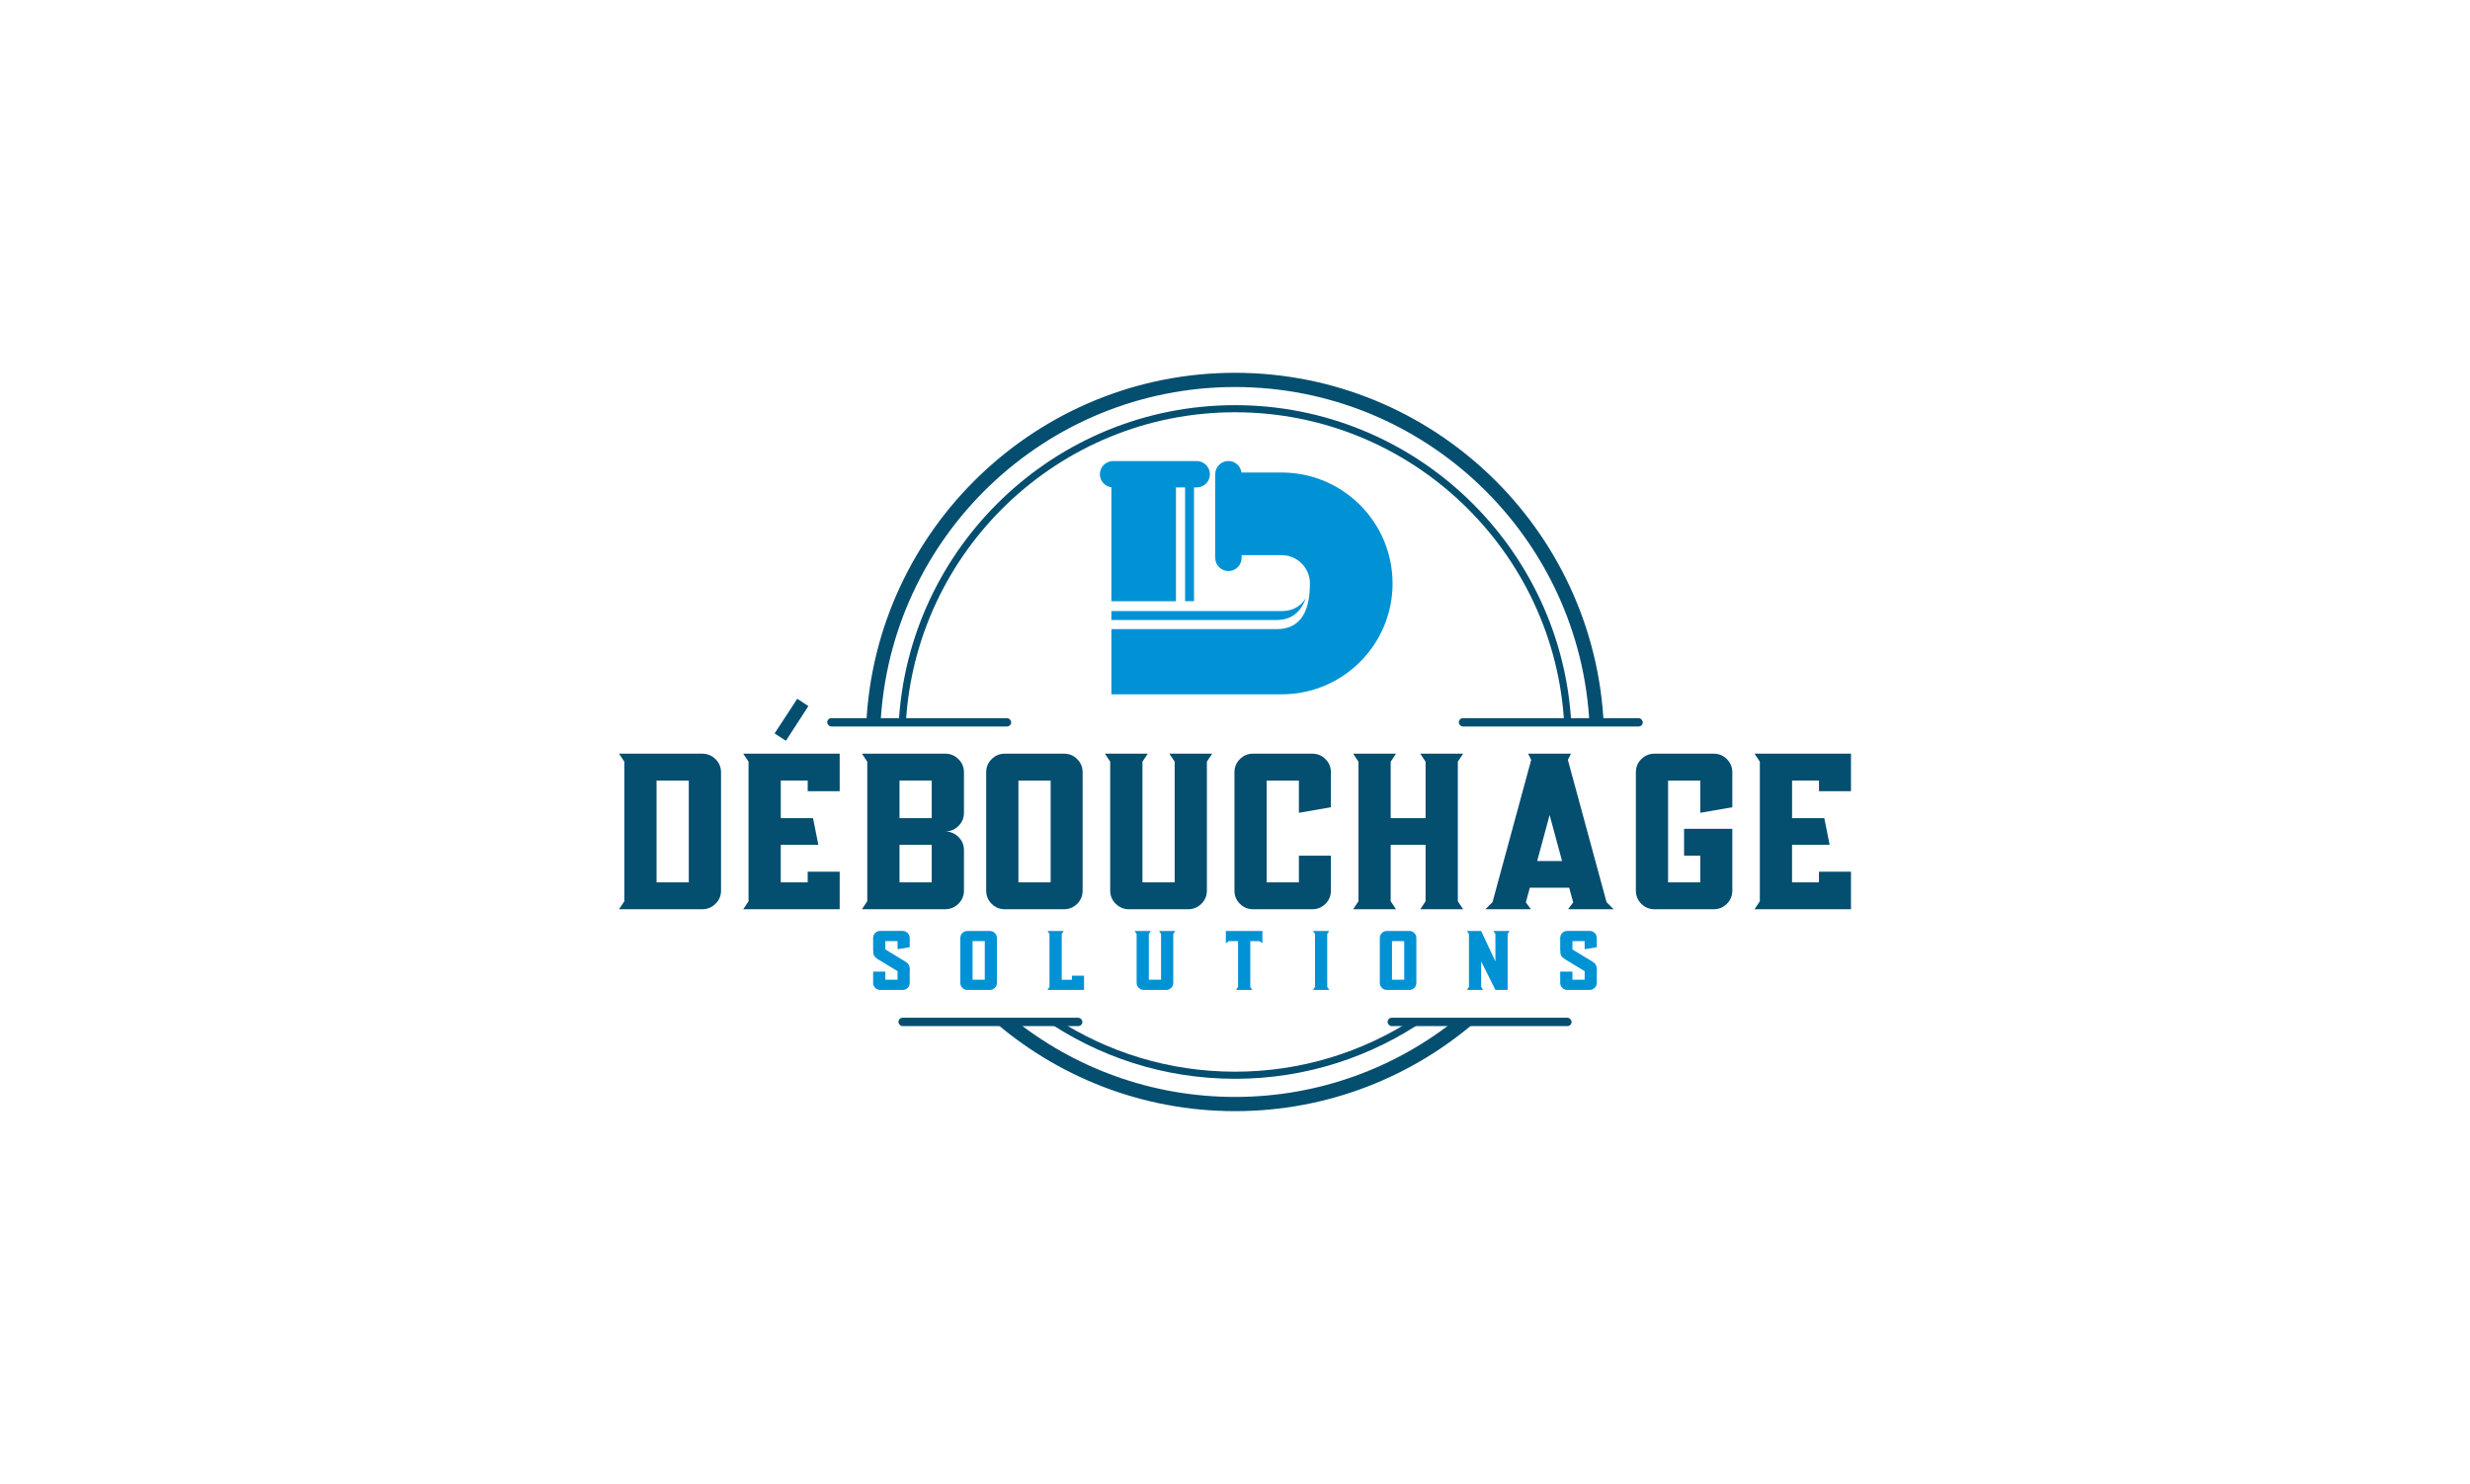 <?xml version="1.0" encoding="UTF-8"?>
<svg id="Layer_1" data-name="Layer 1" xmlns="http://www.w3.org/2000/svg" version="1.1" viewBox="0 0 1280 769">
  <defs>
    <style>
      .cls-1 {
        fill: #0092d5;
      }

      .cls-1, .cls-2 {
        stroke-width: 0px;
      }

      .cls-2 {
        fill: #044e70;
      }
    </style>
  </defs>
  <g>
    <g>
      <g>
        <path class="cls-2" d="M363.86,390.56c2.69,0,4.99.94,6.91,2.82,1.92,1.88,2.88,4.17,2.88,6.85v61.28c0,2.69-.96,4.97-2.88,6.85-1.92,1.88-4.22,2.82-6.91,2.82h-43.08l2.76-4.15v-72.33l-2.76-4.15h43.08ZM356.94,457.25v-52.75h-16.7v52.75h16.7Z"/>
        <path class="cls-2" d="M435.15,410.02h-16.59v-5.53h-13.94v19.47h16.7l2.76,13.82h-19.47v19.47h13.94v-5.53h16.59v19.47h-49.99l2.76-4.15v-72.33l-2.76-4.15h49.99v19.47ZM418.91,365.91l-11.63,17.97-5.87-3.8,11.75-17.97,5.76,3.8Z"/>
        <path class="cls-2" d="M499.54,421.2c0,2.69-.96,4.97-2.88,6.85-1.92,1.88-4.22,2.82-6.91,2.82,2.69,0,4.99.94,6.91,2.82,1.92,1.88,2.88,4.17,2.88,6.85v20.96c0,2.69-.96,4.97-2.88,6.85-1.92,1.88-4.22,2.82-6.91,2.82h-43.08l2.76-4.15v-72.33l-2.76-4.15h43.08c2.69,0,4.99.94,6.91,2.82,1.92,1.88,2.88,4.17,2.88,6.85v20.96ZM482.84,423.96v-19.47h-16.7v19.47h16.7ZM482.84,457.25v-19.47h-16.7v19.47h16.7Z"/>
        <path class="cls-2" d="M551.37,390.56c2.69,0,4.97.94,6.85,2.82,1.88,1.88,2.82,4.17,2.82,6.85v61.28c0,2.69-.94,4.97-2.82,6.85s-4.17,2.82-6.85,2.82h-30.64c-2.69,0-4.97-.94-6.85-2.82-1.88-1.88-2.82-4.16-2.82-6.85v-61.28c0-2.69.94-4.97,2.82-6.85s4.16-2.82,6.85-2.82h30.64ZM544.46,457.25v-52.75h-16.7v52.75h16.7Z"/>
        <path class="cls-2" d="M605.96,390.56h22.23l-2.76,4.15v66.81c0,2.69-.96,4.97-2.88,6.85-1.92,1.88-4.22,2.82-6.91,2.82h-30.52c-2.69,0-4.99-.94-6.91-2.82-1.92-1.88-2.88-4.16-2.88-6.85v-66.81l-2.76-4.15h22.23l-2.76,4.15v62.54h16.7v-62.54l-2.76-4.15Z"/>
        <path class="cls-2" d="M689.7,418.32l-16.59,2.88v-16.7h-16.7v52.75h16.7v-13.82h16.59v18.08c0,2.69-.94,4.97-2.82,6.85-1.88,1.88-4.17,2.82-6.85,2.82h-30.64c-2.69,0-4.97-.94-6.85-2.82-1.88-1.88-2.82-4.16-2.82-6.85v-61.28c0-2.69.94-4.97,2.82-6.85,1.88-1.88,4.16-2.82,6.85-2.82h30.64c2.69,0,4.97.94,6.85,2.82,1.88,1.88,2.82,4.17,2.82,6.85v18.08Z"/>
        <path class="cls-2" d="M755.47,394.71v72.33l2.76,4.15h-22.23l2.76-4.15v-29.26h-18.08v29.26l2.76,4.15h-22.23l2.76-4.15v-72.33l-2.76-4.15h22.23l-2.76,4.15v29.26h18.08v-29.26l-2.76-4.15h22.23l-2.76,4.15Z"/>
        <path class="cls-2" d="M836.21,471.19h-23.61l2.65-3.57-2.07-7.6h-20.39l-2.07,7.6,2.65,3.57h-23.61l3.69-3.69,20.04-73.72-1.61-3.23h22.23l-1.61,3.23,20.04,73.72,3.69,3.69ZM796.59,446.19h12.9l-6.45-23.84-6.45,23.84Z"/>
        <path class="cls-2" d="M897.72,418.32l-16.59,2.88v-16.7h-16.7v52.75h16.7v-13.82h-8.41v-13.94h25v32.02c0,2.69-.94,4.97-2.82,6.85-1.88,1.88-4.17,2.82-6.85,2.82h-30.64c-2.69,0-4.97-.94-6.85-2.82-1.88-1.88-2.82-4.16-2.82-6.85v-61.28c0-2.69.94-4.97,2.82-6.85,1.88-1.88,4.16-2.82,6.85-2.82h30.64c2.69,0,4.97.94,6.85,2.82,1.88,1.88,2.82,4.17,2.82,6.85v18.08Z"/>
        <path class="cls-2" d="M959.22,410.02h-16.59v-5.53h-13.94v19.47h16.7l2.76,13.82h-19.47v19.47h13.94v-5.53h16.59v19.47h-49.99l2.76-4.15v-72.33l-2.76-4.15h49.99v19.47Z"/>
      </g>
      <g>
        <path class="cls-1" d="M470.95,500.03c.12.17.2.38.26.61.06.23.11.44.15.61.04.17.07.43.09.76.01.34.02.58.02.74s0,.46-.02.89c-.01.44-.02.74-.02.92v4.76c0,1.02-.36,1.88-1.07,2.6s-1.58,1.07-2.6,1.07h-11.62c-1.02,0-1.88-.36-2.6-1.07-.71-.71-1.07-1.58-1.07-2.6v-5.81h6.33v4.19h6.33v-4.45l-9.61-5.81c-.76-.47-1.33-.86-1.7-1.18-.38-.32-.67-.67-.87-1.05-.32-.64-.48-1.75-.48-3.32v-5.81c0-1.02.36-1.88,1.07-2.6.71-.71,1.58-1.07,2.6-1.07h11.62c1.02,0,1.88.36,2.6,1.07.71.71,1.07,1.58,1.07,2.6v4.76l-6.29,1.05v-4.19h-6.33v4.32l10.57,6.42c.73.44,1.25.96,1.57,1.57Z"/>
        <path class="cls-1" d="M512.95,482.43c1.02,0,1.88.36,2.6,1.07.71.71,1.07,1.58,1.07,2.6v23.23c0,1.02-.36,1.88-1.07,2.6s-1.58,1.07-2.6,1.07h-11.62c-1.02,0-1.88-.36-2.6-1.07-.71-.71-1.07-1.58-1.07-2.6v-23.23c0-1.02.36-1.88,1.07-2.6.71-.71,1.58-1.07,2.6-1.07h11.62ZM510.33,507.71v-20h-6.33v20h6.33Z"/>
        <path class="cls-1" d="M555.48,505.62h6.29v7.38h-18.95l1.05-1.57v-27.42l-1.05-1.57h8.43l-1.05,1.57v23.71h5.28v-2.1Z"/>
        <path class="cls-1" d="M600.63,482.43h8.43l-1.05,1.57v25.33c0,1.02-.36,1.88-1.09,2.6-.73.71-1.6,1.07-2.62,1.07h-11.57c-1.02,0-1.89-.36-2.62-1.07-.73-.71-1.09-1.58-1.09-2.6v-25.33l-1.05-1.57h8.43l-1.05,1.57v23.71h6.33v-23.71l-1.05-1.57Z"/>
        <path class="cls-1" d="M635.26,482.43h18.95v6.33l-1.57-1.05h-4.72v23.71l1.05,1.57h-8.43l1.05-1.57v-23.71h-4.76l-1.57,1.05v-6.33Z"/>
        <path class="cls-1" d="M687.79,484v27.42l1.05,1.57h-8.43l1.05-1.57v-27.42l-1.05-1.57h8.43l-1.05,1.57Z"/>
        <path class="cls-1" d="M730.32,482.43c1.02,0,1.88.36,2.6,1.07s1.07,1.58,1.07,2.6v23.23c0,1.02-.36,1.88-1.07,2.6-.71.71-1.58,1.07-2.6,1.07h-11.61c-1.02,0-1.88-.36-2.6-1.07-.71-.71-1.07-1.58-1.07-2.6v-23.23c0-1.02.36-1.88,1.07-2.6s1.58-1.07,2.6-1.07h11.61ZM727.7,507.71v-20h-6.33v20h6.33Z"/>
        <path class="cls-1" d="M773.9,482.43h8.43l-1.05,1.57v28.99h-6.33l-7.38-14.76v13.19l1.05,1.57h-8.43l1.05-1.57v-27.42l-1.05-1.57h7.38l7.38,15.81v-14.24l-1.05-1.57Z"/>
        <path class="cls-1" d="M827,500.03c.12.17.2.38.26.61s.11.44.15.61c.04.17.07.43.09.76.01.34.02.58.02.74s0,.46-.02.89c-.02.44-.02.74-.02.92v4.76c0,1.02-.36,1.88-1.07,2.6-.71.71-1.58,1.07-2.6,1.07h-11.61c-1.02,0-1.88-.36-2.6-1.07-.71-.71-1.07-1.58-1.07-2.6v-5.81h6.33v4.19h6.33v-4.45l-9.61-5.81c-.76-.47-1.32-.86-1.7-1.18-.38-.32-.67-.67-.87-1.05-.32-.64-.48-1.75-.48-3.32v-5.81c0-1.02.36-1.88,1.07-2.6s1.58-1.07,2.6-1.07h11.61c1.02,0,1.88.36,2.6,1.07s1.07,1.58,1.07,2.6v4.76l-6.29,1.05v-4.19h-6.33v4.32l10.57,6.42c.73.44,1.25.96,1.57,1.57Z"/>
      </g>
      <g>
        <path class="cls-1" d="M609.4,311.55v-58.95h4.73v58.95h4.63v-58.95h1.39c3.78,0,6.85-3.06,6.85-6.84s-3.06-6.84-6.85-6.84h-43.33c-3.78,0-6.84,3.06-6.84,6.84,0,3.48,2.61,6.32,5.97,6.76v59.04h33.45Z"/>
        <path class="cls-1" d="M661.61,321.29h-85.67v-4.64h88.59c3.69,0,7.33-1.3,9.95-3.89.02-.02.04-.04.06-.06.81-.81,1.54-1.74,2.13-2.72-1.78,5.21-5.8,11.31-15.06,11.31Z"/>
        <path class="cls-1" d="M721.66,302.34c0,31.74-25.74,57.46-57.46,57.46h-88.25v-33.79h85.67c10.97,0,17.21-7.22,17.21-23.67,0-8.07-6.55-14.65-14.63-14.65h-20.77v1.4c0,3.77-3.06,6.83-6.83,6.83s-6.85-3.06-6.85-6.83v-43.35c0-3.77,3.06-6.85,6.85-6.85,3.47,0,6.32,2.61,6.75,5.98h20.84c15.85,0,30.22,6.43,40.62,16.84,10.4,10.4,16.84,24.75,16.84,40.62Z"/>
      </g>
    </g>
    <g>
      <path class="cls-2" d="M456.28,375.66c4.63-97.34,85.26-175.1,183.72-175.1s179.1,77.77,183.72,175.1h7.37c-4.63-101.4-88.57-182.47-191.1-182.47s-186.46,81.07-191.1,182.47h7.37Z"/>
      <path class="cls-2" d="M755.04,527.91c-31.53,25.34-71.54,40.53-115.04,40.53s-83.52-15.19-115.04-40.53h-11.43c33.74,29.79,78.03,47.9,126.47,47.9s92.73-18.11,126.47-47.9h-11.43Z"/>
      <path class="cls-2" d="M732.77,527.91c-26.73,17.35-58.59,27.45-92.77,27.45s-66.04-10.09-92.77-27.45h-6.6c28.22,19.61,62.47,31.13,99.37,31.13s71.15-11.52,99.37-31.13h-6.6Z"/>
      <path class="cls-2" d="M469.37,375.66c4.61-90.12,79.38-162.02,170.63-162.02s166.02,71.9,170.63,162.02h3.69c-4.62-92.15-81.04-165.7-174.32-165.7s-169.7,73.55-174.32,165.7h3.69Z"/>
    </g>
  </g>
  <g>
    <rect class="cls-2" x="428.68" y="372.15" width="95.33" height="4.33" rx="2.16" ry="2.16"/>
    <rect class="cls-2" x="755.99" y="372.15" width="95.33" height="4.33" rx="2.16" ry="2.16"/>
  </g>
  <g>
    <rect class="cls-2" x="465.59" y="527.41" width="95.33" height="4.33" rx="2.16" ry="2.16"/>
    <rect class="cls-2" x="719.08" y="527.41" width="95.33" height="4.33" rx="2.16" ry="2.16"/>
  </g>
</svg>